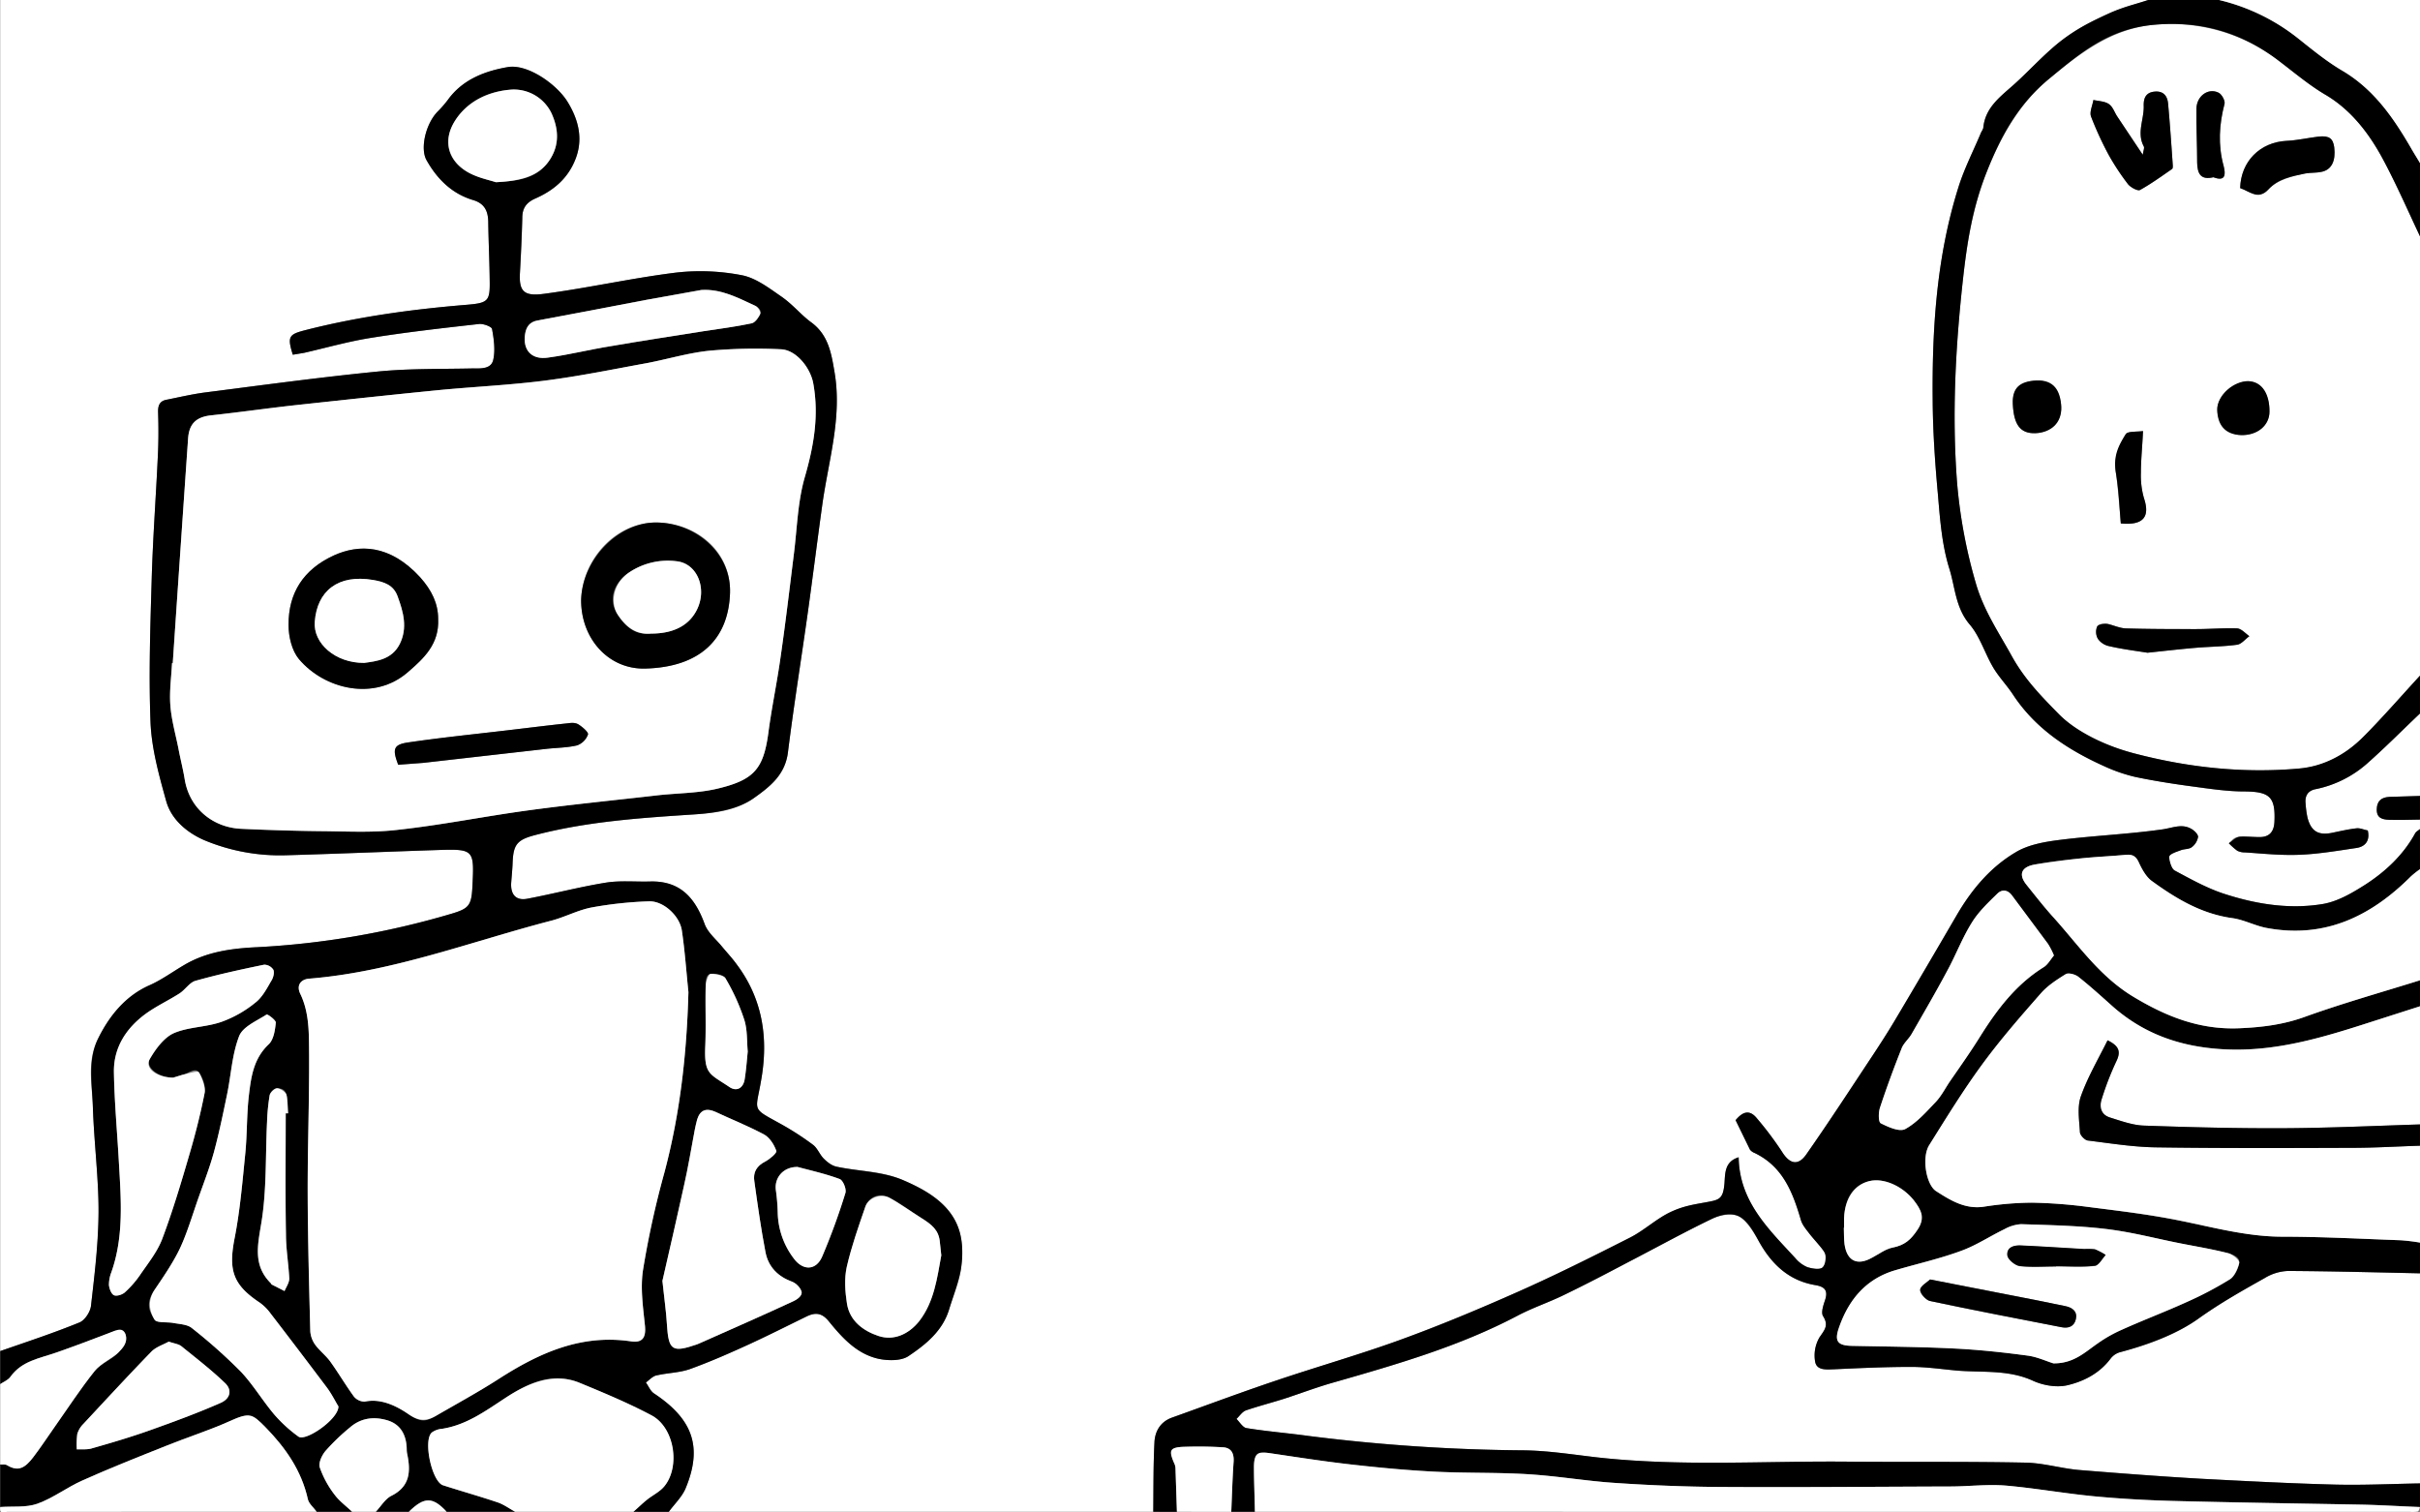 <svg xmlns="http://www.w3.org/2000/svg" viewBox="0 0 1024 640"><rect x="0" y="0" width="1024" height="640" fill="#808080" stroke="none"/><defs><style>.cls-1{fill:#fff;}</style></defs><g id="레이어_2" data-name="레이어 2"><g id="레이어_1-2" data-name="레이어 1"><path class="cls-1" d="M1024,346.8v4c-.7.6-1.7,1.1-2.1,1.9-5,9.1-12.5,16.1-21,21.6-5.5,3.5-11.6,7.1-17.9,8.2-14.2,2.4-28.5.1-42.2-4.4-7.2-2.4-14-6.2-20.7-9.8-1.4-.9-2.5-3.9-2.2-5.8s3-2,4.8-2.7,3.5-.4,4.7-1.3a6.9,6.9,0,0,0,2.7-4.4c0-1.1-1.7-2.8-3.1-3.5-4.1-2.2-8.1-.1-12.4.4-14.2,2-28.7,2.6-43,4.4-6.4.8-13.4,2-18.8,5.3-10.6,6.3-18.5,15.7-24.8,26.5-8.8,15.1-17.7,30.3-26.7,45.4-2.7,4.5-5.6,9-8.5,13.4-9.4,14.2-18.7,28.5-28.5,42.5-3.5,5-7.1,4-10.3-1.2a140.3,140.3,0,0,0-10.6-14.1c-3.4-4.2-6.4-2.3-9,.8l6.1,12.5a4.8,4.8,0,0,0,2,1.4c11.8,5.7,16,16.4,19.4,27.9.6,2.3,2.3,4.3,3.8,6.3s4.9,5,6.4,8,.3,5.1-.9,6.2-4.4.5-6.4-.1a13.4,13.4,0,0,1-5.1-3.8c-11.3-12.3-23.7-23.9-24-42.7-5.9,1.8-5.7,6.6-6,11-.6,6.7-1.2,6.9-7.6,8s-10.9,2.1-15.7,4.4-10.8,7.6-16.7,10.6c-15.8,8-31.6,15.9-47.8,23.1s-33.2,14.2-50.1,20.4-34.4,11.1-51.6,16.9c-14.9,5-29.6,10.5-44.4,15.8-4.9,1.8-7.1,5.9-7.3,10.4-.5,9.8-.4,19.6-.5,29.4H283c2.4-3.3,5.6-6.3,7.1-9.9,7.5-18,2.6-29.6-13.4-40.2-1.5-1-2.3-3.1-3.4-4.6,1.5-1.1,2.9-2.7,4.5-3,4.7-1.1,9.7-1.1,14.2-2.7,8.3-3,16.5-6.6,24.6-10.3s16.4-7.9,24.6-11.9c3.7-1.8,6.5-1.7,9.5,2,5.7,7,11.9,13.9,21.2,15.9,3.9.8,9.3.9,12.4-1.1,7.3-4.9,14.5-10.6,17.3-19.8,1.8-5.9,4.4-11.7,5.1-17.7s.7-11.5-1.1-16.6c-3.8-10.9-13.9-16.3-23.4-20.4s-18.7-3.7-28.1-5.7c-2-.4-3.9-1.9-5.5-3.4s-2.7-4.5-4.6-5.9a119.8,119.8,0,0,0-13.8-8.9c-12.5-6.9-10.4-4.9-8.1-18.6,3.1-17.7.6-34.3-10.5-49-1.9-2.6-4.2-5-6.3-7.6s-5.8-5.7-7.1-9.2c-4-11-10.2-18.4-23-18.1-6.3.2-12.7-.5-18.9.5-11.1,1.8-22.1,4.7-33.2,6.8-4.7.9-7.1-1.7-6.8-6.7.2-2.8.5-5.6.6-8.4.3-7.6,1.7-9.7,9-11.7,22.3-5.9,45.2-7.4,68.1-8.9,8.8-.6,17.6-1.6,25-6.9s13.2-9.9,14.4-19.3c2.5-20,5.7-39.8,8.5-59.8,2.1-15.1,4-30.3,6.1-45.4,2.6-18.4,8.3-36.4,5.2-55.3-1.4-8.3-2.6-16.3-10.2-21.7-4.4-3.3-8-7.7-12.5-10.8s-10.5-7.7-16.4-8.9a91.5,91.5,0,0,0-27.6-1.2c-18.8,2.3-37.3,6.5-56.1,9-8.6,1.2-10.9-.9-10.4-8.7s.8-15.6,1-23.4c0-4,1.6-6.4,5.3-8.1,7.8-3.4,14.2-8.7,17.3-17S245,50.8,240.1,43s-17-16.1-25.3-14.6c-9.8,1.7-19.2,5.3-25.4,14a48.1,48.1,0,0,1-4.2,4.8c-5.1,5.2-7.5,15.7-4.7,20.6,4.5,8,10.7,14.1,19.5,16.8,4.9,1.4,6.5,4.5,6.6,9.2.1,8,.5,16,.6,24,.2,9.7-.3,10.4-10.1,11.2-22.9,1.9-45.6,5-67.9,10.7-7,1.8-7.7,2.7-5.3,10.4l4.8-.8c9.6-2.2,19-4.9,28.7-6.4,15-2.4,30.2-4.1,45.3-5.8,1.8-.2,5.3,1.1,5.5,2.1.8,4.3,1.5,8.9.5,13.1s-5.3,3.6-8.9,3.6c-13.3.3-26.6,0-39.8,1.3-24.3,2.4-48.5,5.7-72.7,8.8-5.6.7-11.1,2-16.6,3.1-3.1.5-3.9,2.4-3.8,5.4.2,6.1.2,12.2-.1,18.3-.8,17.3-2.1,34.6-2.6,51.9-.6,20.4-1.3,40.8-.5,61.2.5,11.1,3.6,22.2,6.6,33,2.2,8,9,13.5,16.1,16.6a83,83,0,0,0,34.5,6.4c21.3-.6,42.5-1.5,63.8-2.2,15.9-.5,16-.4,15.2,15.4-.4,8.2-1.5,9.4-9.4,11.7a353.9,353.9,0,0,1-81.7,14c-10.7.5-21.3,1.9-30.8,7.5-4.8,2.8-9.4,6.2-14.5,8.5-10.6,4.6-17.1,13-22,22.7s-2.5,19.3-2.2,29c.5,14.8,2.4,29.6,2.4,44.3s-1.7,26.6-3.2,39.8c-.3,2.5-2.6,6.1-4.9,7-11,4.5-22.3,8.2-33.5,12.1V0H909c-5.7,1.9-11.6,3.4-17.1,5.9S878.4,12.5,872.5,17s-13.2,12.2-19.8,18.3-12.7,10-13.5,18.9a10,10,0,0,1-.9,1.8c-3.2,7.7-7.1,15.2-9.6,23.2-9.3,29.5-11.2,60-10.9,90.6.1,13.1,1,26.2,2.2,39.3.9,10.6,1.7,21.6,4.9,31.7,2.4,7.8,2.6,16.5,8.6,23.5,4.4,5.2,6.4,12.3,10,18.3,2.4,4,5.8,7.5,8.4,11.5,9.8,14.8,24.1,23.8,40,30.8a68,68,0,0,0,11.8,3.9c7.7,1.6,15.6,2.8,23.4,3.9s15.1,2.2,22.7,2.2c10.6.1,13.1,2.3,12.6,12.9-.2,4.2-2.2,6.5-6.5,6.4-2.8,0-5.7-.4-8.5-.1s-2.9,1.8-4.3,2.7a27.4,27.4,0,0,0,3.6,3.2,7.2,7.2,0,0,0,3.3.7c7.7.5,15.3,1.3,22.9,1s16.2-1.7,24.3-2.9c3.7-.6,5.7-3.1,4.7-7.4-1.7-.3-3.3-1.1-4.8-.9-3.5.4-6.9,1.2-10.3,1.9-5.9,1.2-8.9-.7-10.4-6.4a39.8,39.8,0,0,1-.8-5.9c-.4-3.4,1-5.6,4.4-6.2a47,47,0,0,0,21.6-10.8c7.7-6.8,14.9-14.1,22.4-21.2v34.9l-13,.4c-3.2.2-5.3,1.8-5.3,5.3s2.5,4.3,5.3,4.4C1015.3,347,1019.7,346.9,1024,346.8Z"/><path class="cls-1" d="M1024,100V285.9c-8.1,8.8-15.9,17.9-24.4,26.3s-16.6,12.1-26.8,13c-23.5,2.1-46.8-.4-69.7-6.4-11.9-3.1-23.4-7.9-31.9-16.6s-14.7-15.2-20-24.7-11.9-19.3-15.2-30.9a215.9,215.9,0,0,1-7.9-42.6c-2.2-29-.6-57.9,2.6-86.6,1.7-15.1,4.2-30.1,9.9-44.5s13.7-29,26.4-39.5,26.3-21.2,44.3-22.9,36.5,3,52,14.5c6.8,5.1,13.4,10.8,20.7,15.1,11.2,6.6,18.6,16.5,24.5,27.6S1018.9,89.2,1024,100ZM906.7,65.5,895.9,49.3c-1.2-1.8-2-4.2-3.6-5.3s-4.3-1.2-6.5-1.7c-.4,2.4-1.7,5.1-1,7a141.1,141.1,0,0,0,7.5,16.3A102.3,102.3,0,0,0,900.5,78c1.1,1.3,4,2.9,5,2.4,4.7-2.6,9.1-5.8,13.6-8.9.3-.2.3-.9.3-1.4-.6-8.8-1.2-17.6-2-26.3-.3-3.3-2-5.5-6-5s-4.4,3.5-4.3,6.2c.1,5.6-3,11.3,0,16.9C907.5,62.6,906.9,63.8,906.7,65.5Zm41.2,14.1c3.9,1.3,8,4.7,11.9.6s10-5.6,15.7-6.8c2.3-.4,4.7-.2,6.9-.7,4.2-.9,6-4.6,5.3-10.4-.5-3.8-3.3-4.9-6.6-4.5s-9,1.6-13.6,1.8C956.3,60.2,948.2,68.3,947.9,79.6ZM908.7,276.2c7.5-.8,14-1.6,20.6-2.1s11.6-.5,17.4-1.3c1.8-.3,3.4-2.4,5.1-3.6-1.7-1.2-3.4-3.2-5.2-3.3-5.8-.2-11.6.3-17.4.3-9.9,0-19.9,0-29.8-.3-2.6-.1-5.1-1.5-7.7-1.9s-3.9.3-4.3,1.1a5.9,5.9,0,0,0,.3,5.2,7.7,7.7,0,0,0,4.7,3.1C898,274.7,903.7,275.4,908.7,276.2Zm-11.3-54.7c9.7.9,12.4-2.9,9.8-10.7a34.9,34.9,0,0,1-1.3-10.7c0-5.5.6-11.1.9-17.7-2.8.4-6.4,0-7.3,1.3-3,4.8-5.1,10.1-4.2,16.3S896.8,214.5,897.4,221.5Zm62.9-47.3c.1-7.2-3.7-12.7-8.9-12.9s-13.4,6.6-13.2,12.1,4.1,10.5,10.1,10.7S960.3,180.1,960.3,174.2ZM936.6,75c5.2,2,5.2-1.3,4.3-4.8-2.4-8.8-1.9-17.5.4-26.3.3-1.3-1.2-4.1-2.6-4.7-4.3-2.1-9.2,1.4-9.3,6.8-.1,7.6.3,15.2.3,22.7C929.8,73.4,931.1,76.3,936.6,75Zm-84.9,95.9c.4,8.7,3.4,12.6,9.5,12.4s11.2-5,11-11.1-4.5-11.5-10.4-11.2S851.4,164.2,851.7,170.9Z"/><path d="M.1,571.7c11.2-3.9,22.5-7.6,33.5-12.1,2.3-.9,4.6-4.5,4.9-7,1.5-13.2,3.1-26.5,3.2-39.8s-1.9-29.5-2.4-44.3c-.3-9.7-2.3-19.8,2.2-29s11.4-18.1,22-22.7c5.1-2.3,9.7-5.7,14.5-8.5,9.5-5.6,20.1-7,30.8-7.5a353.9,353.9,0,0,0,81.7-14c7.9-2.3,9-3.5,9.4-11.7.8-15.8.7-15.9-15.2-15.4-21.3.7-42.5,1.6-63.8,2.2a83,83,0,0,1-34.5-6.4c-7.1-3.1-13.9-8.6-16.1-16.6-3-10.8-6.1-21.9-6.6-33-.8-20.4-.1-40.8.5-61.2.5-17.3,1.8-34.6,2.6-51.9.3-6.1.3-12.2.1-18.3-.1-3,.7-4.9,3.8-5.4,5.5-1.1,11-2.4,16.6-3.1,24.2-3.1,48.4-6.4,72.7-8.8,13.2-1.3,26.5-1,39.8-1.3,3.6,0,8,.3,8.9-3.6s.3-8.8-.5-13.1c-.2-1-3.7-2.3-5.5-2.1-15.1,1.7-30.3,3.4-45.3,5.8-9.7,1.5-19.1,4.2-28.7,6.4l-4.8.8c-2.4-7.7-1.7-8.6,5.3-10.4,22.3-5.7,45-8.8,67.9-10.7,9.8-.8,10.3-1.5,10.1-11.2-.1-8-.5-16-.6-24-.1-4.7-1.7-7.8-6.6-9.2-8.8-2.7-15-8.8-19.5-16.8-2.8-4.9-.4-15.4,4.7-20.6a48.1,48.1,0,0,0,4.2-4.8c6.2-8.7,15.6-12.3,25.4-14,8.3-1.5,20.8,7.3,25.3,14.6s6.8,15.5,3.5,24.1-9.5,13.6-17.3,17c-3.7,1.7-5.3,4.1-5.3,8.1-.2,7.8-.6,15.6-1,23.4s1.8,9.9,10.4,8.7c18.8-2.5,37.3-6.7,56.1-9a91.5,91.5,0,0,1,27.6,1.2c5.9,1.2,11.3,5.4,16.4,8.9s8.1,7.5,12.5,10.8c7.6,5.4,8.8,13.4,10.2,21.7,3.1,18.9-2.6,36.9-5.2,55.3-2.1,15.1-4,30.3-6.1,45.4-2.8,20-6,39.8-8.5,59.8-1.2,9.4-7.6,14.5-14.4,19.3s-16.2,6.3-25,6.9c-22.9,1.5-45.8,3-68.1,8.9-7.3,2-8.7,4.1-9,11.7-.1,2.8-.4,5.6-.6,8.4-.3,5,2.1,7.6,6.8,6.7,11.1-2.1,22.1-5,33.2-6.8,6.2-1,12.6-.3,18.9-.5,12.8-.3,19,7.1,23,18.1,1.3,3.5,4.6,6.2,7.1,9.2s4.4,5,6.3,7.6c11.1,14.7,13.6,31.3,10.5,49-2.3,13.7-4.4,11.7,8.1,18.6a119.8,119.8,0,0,1,13.8,8.9c1.9,1.4,2.8,4.1,4.6,5.9s3.5,3,5.5,3.4c9.4,2,19.5,2,28.1,5.7s19.6,9.5,23.4,20.4c1.8,5.1,1.9,11.2,1.1,16.6s-3.3,11.8-5.1,17.7c-2.8,9.2-10,14.9-17.3,19.8-3.1,2-8.5,1.9-12.4,1.1-9.3-2-15.5-8.9-21.2-15.9-3-3.7-5.8-3.8-9.5-2-8.2,4-16.3,8.1-24.6,11.9s-16.3,7.3-24.6,10.3c-4.5,1.6-9.5,1.6-14.2,2.7-1.6.3-3,1.9-4.5,3,1.1,1.5,1.9,3.6,3.4,4.6,16,10.6,20.9,22.2,13.4,40.2-1.5,3.6-4.7,6.6-7.1,9.9H268c2-1.7,3.8-3.5,5.9-5.2s5.4-3.3,7.3-5.7c6.7-8.3,3.9-24.9-5.5-29.9s-20.1-9.5-30.3-13.7c-11.7-4.9-21.9,0-31.5,6.3S197.3,603,187,604.6a8.5,8.5,0,0,0-4.2,1.5c-3.9,3.1-.1,20.9,4.7,22.4,7.8,2.5,15.6,4.7,23.3,7.3,2.5.9,4.8,2.6,7.2,3.9H189c-5.9-6.4-9.5-6.4-16,0H159c2.2-2.3,4-5.5,6.7-6.8,7.7-3.9,8.1-10.1,6.7-17.2a10.1,10.1,0,0,1-.3-2.5c-.1-5.8-2.2-10.5-8.2-12.2s-11.2-1-15.8,3a89.5,89.5,0,0,0-10.4,10c-1.5,1.8-3,5-2.4,6.9a40.9,40.9,0,0,0,6.3,11.6c2,2.7,4.9,4.8,7.4,7.2H134c-1.2-1.7-3.2-3.3-3.7-5.2-2.7-12.2-9.4-21.8-18-30.6-5.7-5.8-7.8-5.9-15.2-2.5s-17.9,6.8-26.8,10.4c-11.8,4.7-23.7,9.4-35.3,14.6-6.6,2.9-12.5,7.5-19.2,9.9C11,638,5.3,637.3.1,637.7v-18c.9.1,2.1-.2,2.9.3,4.9,3,8.2.3,11-3.3s6.3-8.9,9.4-13.3c5.5-7.8,10.7-15.8,16.7-23.3,2.5-3.1,7.1-4.7,9.9-7.7s3.8-5.7,3.1-7.8-4.6-1.4-7.3-.4c-7.3,2.8-14.7,5.6-22.2,8.2S9.2,575.9,4.4,582.6c-1,1.4-2.9,2.1-4.3,3.1Zm73-291.1h-.3c-.3,6-1.1,12-.7,18s2.2,12.1,3.4,18.1c.8,4.3,1.9,8.5,2.6,12.7,2,13.1,12.3,20.7,23.9,21.3s22.8.9,34.3,1,21.7.7,32.3-.6c18.2-2,36.1-5.6,54.2-8.1s36.5-4.3,54.8-6.4c8.5-1,17.3-.9,25.6-2.8,15.8-3.7,19.8-8.3,21.9-23.5,1.4-10.8,3.7-21.5,5.2-32.3,2.1-14.5,3.8-28.9,5.6-43.4,1.4-11,1.6-22.3,4.7-32.9,3.8-13.2,6-26,3.5-39.6-1.2-6.4-7.1-14-13.6-14.3a218.7,218.7,0,0,0-30.3.6c-8.8.9-17.4,3.5-26.2,5.2-14.3,2.6-28.6,5.5-43,7.4s-29.7,2.6-44.6,4c-20.3,2-40.7,4.2-61,6.4-11.8,1.3-23.7,3-35.6,4.3-6.5.6-9.7,3.3-10.2,9.7Q76.3,233.1,73.1,280.6ZM291.3,419.8c-.9-8.7-1.5-17.5-2.8-26.2-1-6.2-7.9-12.5-14-12.2a164.3,164.3,0,0,0-24.2,2.6c-5.8,1.1-11.3,4.1-17.1,5.6-33.9,8.8-66.9,21.6-102.2,24.5-3.5.2-5.7,2.6-4,6.3,4,8.2,3.7,17.1,3.8,25.8.1,19.8-.6,39.6-.6,59.4s.6,38.5,1.1,57.8a11.2,11.2,0,0,0,2.2,5.8c1.9,2.5,4.5,4.5,6.3,7,3.5,4.9,6.5,10,10,14.8a6,6,0,0,0,4.5,2.1c7.3-1.6,13.4,1.8,18.7,5.4s7.4,2.9,11.3.7c8.8-5.1,17.8-10,26.4-15.5,17.2-11.1,35.1-19.3,56.4-16.1,4.9.7,6.3-1.8,5.8-6.7-.8-7.8-2-15.9-.8-23.6a384.3,384.3,0,0,1,9-41C287.8,471.2,290.6,445.8,291.3,419.8ZM143.2,595.1c-1.2-1.9-2.8-5.2-4.9-8-7.9-10.5-15.8-20.9-23.8-31.3a20.1,20.1,0,0,0-4.6-4.6c-11.4-7.6-13.3-13.7-10.6-27.4,2.3-11.8,3.3-23.9,4.5-35.8.8-8.1.5-16.4,1.5-24.4s2-15.7,8.4-21.7c2.1-2,2.7-6,3-9.2.1-1-3.5-3.7-3.9-3.4-4.2,2.7-10,5.1-11.6,9.1-3,7.7-3.4,16.4-5.1,24.6s-3.4,16.5-5.6,24.6c-1.8,6.5-4.2,12.8-6.5,19.2s-4.6,14.5-7.8,21.3S69.3,540,65.4,545.8s-2.3,8.9,0,12.6c.9,1.5,5.2.9,7.9,1.4s5.9.6,7.8,2.1a226.6,226.6,0,0,1,20.7,18.4c5.3,5.6,9.3,12.4,14.3,18.3a60,60,0,0,0,10.2,9.3C129.3,610.1,143.3,600.5,143.2,595.1ZM73.3,456c-6.4,0-11.9-4.5-9.9-7.9s5.9-9,10.1-10.9c6.2-2.7,13.6-2.5,20.2-4.8a48.4,48.4,0,0,0,14.3-8.1c2.9-2.2,4.8-5.8,6.7-9.1.9-1.3,1.5-3.5,1-4.8a4.7,4.7,0,0,0-3.9-2.2c-9.7,2-19.4,4.1-29,6.8-2.6.7-4.4,3.8-6.9,5.4-4.7,3-9.9,5.4-14.4,8.7-8.1,6-13.4,14.1-13.3,24.4.2,12.8,1.4,25.5,2.1,38.2.9,15.7,2.2,31.5-3.2,46.7a14.7,14.7,0,0,0-1,5.4c.2,1.6,1.1,3.9,2.2,4.3s3.6-.3,4.7-1.4a42.1,42.1,0,0,0,6.2-7.1c3.4-5,7.4-9.9,9.5-15.5,4.4-11.7,8-23.8,11.5-35.8,2.5-8.5,4.7-17.2,6.4-25.9.5-2.7-.8-6.3-2.4-8.6s-4.6.5-7,1Zm207,86c.8,7.8,1.6,13.1,1.9,18.4.7,11.1,2.2,12.1,12.9,8.4l2.3-1c12.8-5.7,25.6-11.3,38.3-17.2,1.6-.7,3.8-2.9,3.5-3.9s-2.2-3.6-3.9-4.3c-6.1-2.2-10.2-6.3-11.4-12.6-1.9-9.9-3.3-19.9-4.7-29.9-.6-3.8.9-6.5,4.6-8.4,1.9-1,5-3.6,4.7-4.5-.9-2.6-2.8-5.6-5.1-6.9-6.7-3.6-13.8-6.4-20.6-9.6-3.8-1.7-6.5-1-7.8,3.2-.4,1.4-.7,2.9-1,4.3-1.5,7.9-2.8,15.9-4.6,23.8C286.3,516,283,530.1,280.3,542Zm118-10.8-.6-5.5c-.4-5.3-4.1-7.9-8-10.4s-8.7-6.1-13.4-8.5-8.8.1-10.1,3.7c-2.9,8.4-5.9,16.9-7.9,25.6-1.1,5-.7,10.5.1,15.6,1.2,7.3,7.1,11.6,13.3,13.6s12.8-.7,17.2-6.2C395.3,550.9,396.5,540.9,398.3,531.2ZM296.8,122.7l-23.4,4.2c-15.3,2.9-30.6,5.9-45.9,8.7-3.3.6-4.8,2.6-5.3,5.7-1.1,6.8,2.7,11.1,9.8,10,8.8-1.2,17.5-3.4,26.3-4.8,13.3-2.3,26.5-4.3,39.7-6.4,6.7-1,13.5-1.9,20.1-3.3,1.5-.3,3-2.4,3.6-4s-1-2.9-2.1-3.4C312.4,126.1,305.3,122.2,296.8,122.7ZM71.4,567.7c-2.3,1.3-5.3,2.2-7.3,4.2-9.8,10.1-19.3,20.4-28.9,30.7a10,10,0,0,0-2.5,4.2,35.1,35.1,0,0,0-.2,6.5c2.2-.1,4.5.2,6.6-.5,8.1-2.3,16.2-4.7,24.1-7.5,10.1-3.6,20.2-7.3,30-11.6,4.3-1.8,5.1-5.5,2.1-8.4-5.8-5.6-12.3-10.6-18.6-15.7C75.5,568.7,73.7,568.5,71.4,567.7ZM209.8,77.1c10.3-.5,17.6-1.9,22.5-9s4-13.8,1-20.3a17.7,17.7,0,0,0-16.6-9.9c-9.4.6-18.5,4.3-24.1,13.1s-2.8,16.6,4.3,21.2C201.3,75.1,206.9,76.1,209.8,77.1ZM337.5,493.8c-6-.1-9.9,4.5-9.2,9.8a82.6,82.6,0,0,1,.8,9.9,33.1,33.1,0,0,0,6.7,18.9c3.9,5.4,9.5,5.3,12.1-.7a276.4,276.4,0,0,0,9.8-26.8c.6-1.7-1-5.5-2.4-6C349.4,496.7,343.1,495.3,337.5,493.8ZM120.9,471.1h1c-.2-2.7,0-5.4-.7-7.9s-2.5-2.6-3.9-2.7-3,1.8-3.2,3a84.8,84.8,0,0,0-1.1,11.3c-.7,14.4-.1,29.1-2.5,43.2-1.6,9.5-3.3,17.7,4.2,25.1.1.1.1.4.2.4l5.5,2.8c.7-1.7,2-3.5,2-5.3-.3-6.2-1.4-12.5-1.4-18.7C120.7,505.2,120.9,488.2,120.9,471.1Zm195.5-26.2c-.4-4.3-.1-9.2-1.5-13.5A87.8,87.8,0,0,0,307,414c-.8-1.5-4.2-2.2-6.3-1.9s-2.1,3.4-2.1,5.3c-.2,8.7.2,17.3-.2,25.9-.4,11.4,2,11.1,10.3,16.7,3,2,5.8.4,6.4-3.3S316,449.1,316.4,444.9Z"/><path class="cls-1" d="M1024,538.8v88.9c-12,.2-24,.8-36,.5-19.1-.5-38.1-1.5-57.2-2.5-17.1-1-34.2-2.3-51.3-3.7-7.6-.7-15.1-3-22.7-3.1-24.6-.5-49.2-.2-73.9-.4-35.9-.4-71.9,2.2-107.8-1.9-10.2-1.2-20.4-2.8-30.7-2.9a766.4,766.4,0,0,1-90.8-6.1c-8.7-1.2-17.5-1.9-26.1-3.3-1.6-.2-2.9-2.5-4.3-3.9,1.3-1.2,2.4-3,4-3.6,5.3-1.8,10.7-3.2,16.1-4.9,7.1-2.3,14.1-5,21.3-7,26.5-7.6,52.9-15.2,77.4-28.1,6.4-3.4,13.4-5.7,19.9-8.9,9.1-4.4,18.1-9.1,27-13.8,12-6.2,23.7-12.7,35.8-18.5,3.3-1.5,8.5-2.4,11.3-.8s6,6.4,8.1,10.2c5.4,9.8,12.7,16.9,24.1,18.8,4.1.7,5.4,2.4,4,6.5-.7,2.1-1.7,5.1-.8,6.6,2.5,3.9.7,5.8-1.5,9a15.2,15.2,0,0,0-1.8,10.5c.8,3.6,4.9,3.1,8.1,3,10.8-.5,21.6-1,32.5-1,6.2,0,12.5.9,18.8,1.5,10.9,1,22-.5,32.6,4.3,4.3,2,10,3,14.5,2,7-1.6,13.7-5,18.4-11.2a7.6,7.6,0,0,1,4-2.8c11.7-3.1,23-7,33.2-14.2s18.5-11.8,28.1-17.2a20.4,20.4,0,0,1,9.8-3C986.7,537.9,1005.4,538.4,1024,538.8Z"/><path d="M1024,538.8c-18.6-.4-37.3-.9-55.9-1a20.4,20.4,0,0,0-9.8,3c-9.6,5.4-19.2,10.8-28.1,17.2s-21.5,11.1-33.2,14.2a7.6,7.6,0,0,0-4,2.8c-4.7,6.2-11.4,9.6-18.4,11.2-4.5,1-10.2,0-14.5-2-10.6-4.8-21.7-3.3-32.6-4.3-6.3-.6-12.6-1.5-18.8-1.5-10.9,0-21.7.5-32.5,1-3.2.1-7.3.6-8.1-3a15.2,15.2,0,0,1,1.8-10.5c2.2-3.2,4-5.1,1.5-9-.9-1.5.1-4.5.8-6.6,1.4-4.1.1-5.8-4-6.5-11.4-1.9-18.7-9-24.1-18.8-2.1-3.8-4.5-8.3-8.1-10.2s-8-.7-11.3.8c-12.1,5.8-23.8,12.3-35.8,18.5-8.9,4.7-17.9,9.4-27,13.8-6.5,3.2-13.5,5.5-19.9,8.9-24.5,12.9-50.9,20.5-77.4,28.1-7.2,2-14.2,4.7-21.3,7-5.4,1.7-10.8,3.1-16.1,4.9-1.6.6-2.7,2.4-4,3.6,1.4,1.4,2.7,3.7,4.3,3.9,8.6,1.4,17.4,2.1,26.1,3.3a766.4,766.4,0,0,0,90.8,6.1c10.3.1,20.5,1.7,30.7,2.9,35.9,4.1,71.9,1.5,107.8,1.9,24.7.2,49.3-.1,73.9.4,7.6.1,15.1,2.4,22.7,3.1,17.1,1.4,34.2,2.7,51.3,3.7,19.1,1,38.1,2,57.2,2.5,12,.3,24-.3,36-.5v10c-8-.3-15.9-.8-23.9-1-27.1-.5-54.2-.9-81.3-1.6-10.7-.3-21.5-.9-32.2-1.9-12.8-1.2-25.4-3.5-38.1-4.6-7.8-.6-15.6.4-23.4.4-32.4.1-64.9.4-97.3.2-14.8-.1-29.6-.7-44.3-1.7-12.4-.8-24.7-2.9-37.1-3.7s-26.6-.4-39.9-1.1c-11.6-.6-23.2-1.7-34.7-3s-23-3.1-34.5-4.8c-4.8-.7-6.7.8-6.7,5.9s.3,12.6.4,18.9H521c.3-7.1.5-14.2,1-21.3.2-3.7-1.2-5.9-4.8-6-5.3-.3-10.6-.3-15.9-.2s-7,1.3-4.3,7.3a5.3,5.3,0,0,1,.4,1.9l.6,18.3H488c.1-9.8,0-19.6.5-29.4.2-4.5,2.4-8.6,7.3-10.4,14.8-5.3,29.5-10.8,44.4-15.8,17.2-5.8,34.6-10.8,51.6-16.9s33.6-13.1,50.1-20.4,32-15.1,47.8-23.1c5.9-3,10.8-7.7,16.7-10.6s10.4-3.4,15.7-4.4,7-1.3,7.6-8c.3-4.4.1-9.2,6-11,.3,18.8,12.7,30.4,24,42.7a13.4,13.4,0,0,0,5.1,3.8c2,.6,5.2,1.2,6.4.1s1.7-4.6.9-6.2-4.3-5.3-6.4-8-3.2-4-3.8-6.3c-3.4-11.5-7.6-22.2-19.4-27.9a4.8,4.8,0,0,1-2-1.4L734.4,474c2.6-3.1,5.6-5,9-.8A140.3,140.3,0,0,1,754,487.3c3.2,5.2,6.8,6.2,10.3,1.2,9.8-14,19.1-28.3,28.5-42.5,2.9-4.4,5.8-8.9,8.5-13.4,9-15.1,17.9-30.3,26.7-45.4,6.3-10.8,14.2-20.2,24.8-26.5,5.4-3.3,12.4-4.5,18.8-5.3,14.3-1.8,28.8-2.4,43-4.4,4.3-.5,8.3-2.6,12.4-.4,1.4.7,3.1,2.4,3.1,3.5a6.9,6.9,0,0,1-2.7,4.4c-1.2.9-3.2.7-4.7,1.3s-4.7,1.6-4.8,2.7.8,4.9,2.2,5.8c6.7,3.6,13.5,7.4,20.7,9.8,13.7,4.5,28,6.8,42.2,4.4,6.3-1.1,12.4-4.7,17.9-8.2,8.5-5.5,16-12.5,21-21.6.4-.8,1.4-1.3,2.1-1.9v17a38.6,38.6,0,0,0-3.8,3c-16.9,16.9-36.4,26.4-60.9,21.9-5-.9-9.7-3.5-14.7-4.2-13.1-1.8-23.9-8.3-34.2-15.8-2.4-1.8-4.1-4.9-5.4-7.8s-2.7-3.4-5.4-3.2c-6.3.6-12.6.9-18.9,1.5s-13.2,1.4-19.6,2.6-6.7,4.7-3.6,8.6,7.5,9.5,11.6,14c10.5,11.7,19.4,24.7,33.5,33.3s28.3,14.1,44.9,13.4c9.5-.4,18.6-1.5,27.7-4.8,16.1-5.8,32.5-10.4,48.8-15.5v11l-20.9,6.7c-20.2,6.5-40.3,12.7-62.2,11.5-18.4-1-34.3-6.6-47.9-19-4.5-4-8.9-8-13.6-11.7-1.3-1-4.1-1.8-5.3-1.1-3.7,2.3-7.6,4.8-10.5,8.1-8.6,9.8-17.3,19.7-25,30.3s-15.1,22.5-22.3,34c-3.2,5.2-1.3,16.6,2.9,19.4,6.1,3.9,12.3,7.8,20.3,6.6a137.6,137.6,0,0,1,20.2-1.7,210,210,0,0,1,23.8,1.8c13.2,1.7,26.4,3.3,39.4,5.9s28.2,6.7,42.9,6.7c16.6,0,33.2.9,49.9,1.5a81.5,81.5,0,0,1,8.3,1ZM868.9,576.9c8.6.1,13.4-4.8,18.8-8.5a57.9,57.9,0,0,1,10.3-5.8c9.1-4.1,18.4-7.6,27.4-11.7a150.2,150.2,0,0,0,18.2-9.6c2.1-1.3,3.5-4.5,3.9-6.9s-2.8-3.6-4.6-4.1c-6.6-1.7-13.3-2.8-19.9-4.1-10.8-2.1-21.4-4.9-32.2-6.2s-23.7-1.6-35.6-2a16.6,16.6,0,0,0-7,2.1c-6.2,3-12,6.9-18.4,9.2-8.9,3.3-18.3,5.4-27.5,8.1-12.7,3.6-20.1,12.6-24.2,24.5-2,5.8-.4,7.5,5.7,7.6,14.3.3,28.6.4,42.8,1.1,10.4.5,20.8,1.6,31.2,3C861.9,574.1,865.9,576,868.9,576.9Zm.2-172.6a31.5,31.5,0,0,0-2.5-4.9l-15.1-20.3c-1.9-2.7-4.4-2.9-6.4-.9-3.9,3.8-8,7.7-10.8,12.3-4,6.4-6.7,13.6-10.3,20.2-4.8,9-10,17.9-15.1,26.8-1.2,2.1-3.3,3.8-4.2,6-3.3,8.3-6.4,16.7-9.2,25.2-.7,2.1-.7,6,.3,6.6,3.2,1.6,7.8,3.7,10.3,2.5,4.8-2.6,8.7-7,12.6-11.1,2.5-2.5,4.2-5.8,6.1-8.7,4.4-6.4,8.9-12.7,13-19.3,7.2-11.5,15.2-22.1,26.9-29.4C866.5,408.2,867.6,406.1,869.1,404.3ZM780.3,519.5h-.1c.1,2.3,0,4.7.3,7,1,7.1,5.4,9.2,11.6,5.7,2.9-1.5,5.7-3.7,8.8-4.3,5-1,8.1-3.8,10.7-7.9s1.4-8-1.8-12.1c-4.5-5.7-12.2-9.7-18.9-8.1s-10.3,7.4-10.6,15.7Z"/><path class="cls-1" d="M1024,525.8a81.5,81.5,0,0,0-8.3-1c-16.7-.6-33.3-1.5-49.9-1.5-14.7,0-28.7-3.8-42.9-6.7s-26.2-4.2-39.4-5.9a210,210,0,0,0-23.8-1.8,137.6,137.6,0,0,0-20.2,1.7c-8,1.2-14.2-2.7-20.3-6.6-4.2-2.8-6.1-14.2-2.9-19.4,7.2-11.5,14.3-23.1,22.3-34s16.4-20.5,25-30.3c2.9-3.3,6.8-5.8,10.5-8.1,1.2-.7,4,.1,5.3,1.1,4.7,3.7,9.1,7.7,13.6,11.7,13.6,12.4,29.5,18,47.9,19,21.9,1.2,42-5,62.2-11.5l20.9-6.7v50c-19.2.6-38.5,1.5-57.7,1.6s-39.3-.4-58.9-1.1c-4.9-.1-9.7-1.9-14.5-3.4s-4.7-4.6-3.5-8.1a124.4,124.4,0,0,1,6.1-15.7c2-4.1,1.2-6.5-3.7-8.9-3.9,7.9-8.4,15.5-11.3,23.7-1.6,4.5-.7,10-.4,15.1,0,1.3,2,3.4,3.3,3.6,9.7,1.2,19.5,2.8,29.2,2.9,27.5.4,55.1.3,82.6.2,9.6,0,19.2-.6,28.8-.9Z"/><path d="M1024,100c-5.1-10.8-9.9-21.8-15.5-32.3s-13.3-21-24.5-27.6c-7.3-4.3-13.9-10-20.7-15.1-15.5-11.5-32.6-16.3-52-14.5S880.1,22.6,867,33.4s-20.4,24.3-26.4,39.5-8.2,29.4-9.9,44.5c-3.2,28.7-4.8,57.6-2.6,86.6a215.9,215.9,0,0,0,7.9,42.6c3.3,11.6,9.7,20.9,15.2,30.9s12.7,17.3,20,24.7,20,13.5,31.9,16.6c22.9,6,46.2,8.5,69.7,6.4,10.2-.9,19.5-5.8,26.8-13s16.3-17.5,24.4-26.3v16c-7.5,7.1-14.7,14.4-22.4,21.2A47,47,0,0,1,980,333.9c-3.4.6-4.8,2.8-4.4,6.2a39.8,39.8,0,0,0,.8,5.9c1.5,5.7,4.5,7.6,10.4,6.4,3.4-.7,6.8-1.5,10.3-1.9,1.5-.2,3.1.6,4.8.9,1,4.3-1,6.8-4.7,7.4-8.1,1.2-16.1,2.6-24.3,2.9s-15.2-.5-22.9-1a7.2,7.2,0,0,1-3.3-.7,27.4,27.4,0,0,1-3.6-3.2c1.4-.9,2.8-2.4,4.3-2.7s5.7.1,8.5.1c4.3.1,6.3-2.2,6.5-6.4.5-10.6-2-12.8-12.6-12.9-7.6,0-15.1-1.2-22.7-2.2s-15.7-2.3-23.4-3.9a68,68,0,0,1-11.8-3.9c-15.9-7-30.2-16-40-30.8-2.6-4-6-7.5-8.4-11.5-3.6-6-5.6-13.1-10-18.3-6-7-6.2-15.7-8.6-23.5-3.2-10.1-4-21.1-4.9-31.7-1.2-13.1-2.1-26.2-2.2-39.3-.3-30.6,1.6-61.1,10.9-90.6,2.5-8,6.4-15.5,9.6-23.2a10,10,0,0,0,.9-1.8c.8-8.9,7.6-13.6,13.5-18.9S865.4,22.4,872.5,17s12.7-8,19.4-11.1S903.3,1.9,909,0h30a85.3,85.3,0,0,1,34,16.7c5.9,4.7,11.8,9.5,18.3,13.3,13.1,7.8,21.3,19.6,28.7,32.3,1.3,2.3,2.7,4.5,4,6.7Z"/><path class="cls-1" d="M1024,414.8c-16.3,5.1-32.7,9.7-48.8,15.5-9.1,3.3-18.2,4.4-27.7,4.8-16.6.7-30.8-4.9-44.9-13.4s-23-21.6-33.5-33.3c-4.1-4.5-7.8-9.3-11.6-14s-1.8-7.7,3.6-8.6,13-1.9,19.6-2.6,12.6-.9,18.9-1.5c2.7-.2,4.2.6,5.4,3.2s3,6,5.4,7.8c10.3,7.5,21.1,14,34.2,15.8,5,.7,9.7,3.3,14.7,4.2,24.5,4.5,44-5,60.9-21.9a38.6,38.6,0,0,1,3.8-3Z"/><path class="cls-1" d="M531,639.7c-.1-6.3-.4-12.6-.4-18.9s1.9-6.6,6.7-5.9c11.5,1.7,23,3.5,34.5,4.8s23.1,2.4,34.7,3c13.3.7,26.6.3,39.9,1.1s24.7,2.9,37.1,3.7c14.7,1,29.5,1.6,44.3,1.7,32.4.2,64.9-.1,97.3-.2,7.8,0,15.6-1,23.4-.4,12.7,1.1,25.3,3.4,38.1,4.6,10.7,1,21.5,1.6,32.2,1.9,27.1.7,54.2,1.1,81.3,1.6,8,.2,15.9.7,23.9,1-.3.7-.5,1.8-1,1.9a13.6,13.6,0,0,1-3.5.1Z"/><path class="cls-1" d="M218,639.7c-2.4-1.3-4.7-3-7.2-3.9-7.7-2.6-15.5-4.8-23.3-7.3-4.8-1.5-8.6-19.3-4.7-22.4a8.5,8.5,0,0,1,4.2-1.5c10.3-1.6,18.5-7.6,26.9-13.1s19.8-11.2,31.5-6.3c10.2,4.2,20.5,8.5,30.3,13.7s12.2,21.6,5.5,29.9c-1.9,2.4-4.9,3.8-7.3,5.7s-3.9,3.5-5.9,5.2Z"/><path class="cls-1" d="M.1,637.7c5.2-.4,10.9.3,15.7-1.4,6.7-2.4,12.6-7,19.2-9.9,11.6-5.2,23.5-9.9,35.3-14.6,8.9-3.6,18.1-6.5,26.8-10.4s9.5-3.3,15.2,2.5c8.6,8.8,15.3,18.4,18,30.6.5,1.9,2.5,3.5,3.7,5.2H3.5C2.3,639.6-.4,641.2.1,637.7Z"/><path class="cls-1" d="M1024,69c-1.3-2.2-2.7-4.4-4-6.7-7.4-12.7-15.6-24.5-28.7-32.3-6.5-3.8-12.4-8.6-18.3-13.3A85.3,85.3,0,0,0,939,0h85Z"/><path d="M1024,484.8c-9.6.3-19.2.9-28.8.9-27.5.1-55.1.2-82.6-.2-9.7-.1-19.5-1.7-29.2-2.9-1.3-.2-3.3-2.3-3.3-3.6-.3-5.1-1.2-10.6.4-15.1,2.9-8.2,7.4-15.8,11.3-23.7,4.9,2.4,5.7,4.8,3.7,8.9a124.4,124.4,0,0,0-6.1,15.7c-1.2,3.5-.4,6.9,3.5,8.1s9.6,3.3,14.5,3.4c19.6.7,39.2,1.2,58.9,1.1s38.5-1,57.7-1.6Z"/><path class="cls-1" d="M.1,585.7c1.4-1,3.3-1.7,4.3-3.1,4.8-6.7,12.3-7.8,19.2-10.2s14.9-5.4,22.2-8.2c2.7-1,6.1-3.1,7.3.4s-1.2,5.9-3.1,7.8-7.4,4.6-9.9,7.7c-6,7.5-11.2,15.5-16.7,23.3-3.1,4.4-6.1,9-9.4,13.3S7.9,623,3,620c-.8-.5-2-.2-2.9-.3Z"/><path class="cls-1" d="M149,639.7c-2.5-2.4-5.4-4.5-7.4-7.2a40.9,40.9,0,0,1-6.3-11.6c-.6-1.9.9-5.1,2.4-6.9a89.5,89.5,0,0,1,10.4-10c4.6-4,10.2-4.7,15.8-3s8.1,6.4,8.2,12.2a10.1,10.1,0,0,0,.3,2.5c1.4,7.1,1,13.3-6.7,17.2-2.7,1.3-4.5,4.5-6.7,6.8Z"/><path class="cls-1" d="M498,639.7l-.6-18.3a5.3,5.3,0,0,0-.4-1.9c-2.7-6-2.1-7.1,4.3-7.3s10.6-.1,15.9.2c3.6.1,5,2.3,4.8,6-.5,7.1-.7,14.2-1,21.3Z"/><path d="M1024,346.8c-4.3.1-8.7.2-13,.1-2.8-.1-5.4-.6-5.3-4.4s2.1-5.1,5.3-5.3l13-.4Z"/><path class="cls-1" d="M173,639.7c6.5-6.4,10.1-6.4,16,0Z"/><path d="M906.7,65.5c.2-1.7.8-2.9.4-3.6-3-5.6.1-11.3,0-16.9-.1-2.7.4-5.7,4.3-6.2s5.7,1.7,6,5c.8,8.7,1.4,17.5,2,26.3,0,.5,0,1.2-.3,1.4-4.5,3.1-8.9,6.3-13.6,8.9-1,.5-3.9-1.1-5-2.4a102.3,102.3,0,0,1-8.2-12.4,141.1,141.1,0,0,1-7.5-16.3c-.7-1.9.6-4.6,1-7,2.2.5,4.7.5,6.5,1.7s2.4,3.5,3.6,5.3Z"/><path d="M947.9,79.6c.3-11.3,8.4-19.4,19.6-20,4.6-.2,9.1-1.3,13.6-1.8s6.1.7,6.6,4.5c.7,5.8-1.1,9.5-5.3,10.4-2.2.5-4.6.3-6.9.7-5.7,1.2-11.4,2.1-15.7,6.8S951.8,80.9,947.9,79.6Z"/><path d="M908.7,276.2c-5-.8-10.7-1.5-16.3-2.8a7.7,7.7,0,0,1-4.7-3.1,5.9,5.9,0,0,1-.3-5.2c.4-.8,2.9-1.3,4.3-1.1s5.1,1.8,7.7,1.9c9.9.3,19.9.3,29.8.3,5.8,0,11.6-.5,17.4-.3,1.8.1,3.5,2.1,5.2,3.3-1.7,1.2-3.3,3.3-5.1,3.6-5.8.8-11.6.8-17.4,1.3S916.2,275.4,908.7,276.2Z"/><path d="M897.4,221.5c-.6-7-.9-14.3-2.1-21.5s1.2-11.5,4.2-16.3c.9-1.3,4.5-.9,7.3-1.3-.3,6.6-.9,12.2-.9,17.7a34.9,34.9,0,0,0,1.3,10.7C909.8,218.6,907.1,222.4,897.4,221.5Z"/><path d="M960.3,174.2c0,5.9-5.1,10.1-12,9.9s-10-4.4-10.1-10.7,7.2-12.3,13.2-12.1S960.4,167,960.3,174.2Z"/><path d="M936.6,75c-5.5,1.3-6.8-1.6-6.9-6.3,0-7.5-.4-15.1-.3-22.7.1-5.4,5-8.9,9.3-6.8,1.4.6,2.9,3.4,2.6,4.7-2.3,8.8-2.8,17.5-.4,26.3C941.8,73.7,941.8,77,936.6,75Z"/><path d="M851.7,170.9c-.3-6.7,2.8-9.6,10.1-9.9s10.1,4.3,10.4,11.2-4.5,10.9-11,11.1S852.1,179.6,851.7,170.9Z"/><path class="cls-1" d="M73.1,280.6q3.2-47.6,6.5-95.2c.5-6.4,3.7-9.1,10.2-9.7,11.9-1.3,23.8-3,35.6-4.3,20.3-2.2,40.7-4.4,61-6.4,14.9-1.4,29.8-2.1,44.6-4s28.7-4.8,43-7.4c8.8-1.7,17.4-4.3,26.2-5.2a218.7,218.7,0,0,1,30.3-.6c6.5.3,12.4,7.9,13.6,14.3,2.5,13.6.3,26.4-3.5,39.6-3.1,10.6-3.3,21.9-4.7,32.9-1.8,14.5-3.5,28.9-5.6,43.4-1.5,10.8-3.8,21.5-5.2,32.3-2.1,15.2-6.1,19.8-21.9,23.5-8.3,1.9-17.1,1.8-25.6,2.8-18.3,2.1-36.6,3.9-54.8,6.4s-36,6.1-54.2,8.1c-10.6,1.3-21.5.7-32.3.6s-22.9-.5-34.3-1-21.9-8.2-23.9-21.3c-.7-4.2-1.8-8.4-2.6-12.7-1.2-6-2.9-12-3.4-18.1s.4-12,.7-18ZM245.9,254c0,16.4,11.7,29.3,27.1,28.9,23.2-.6,35.3-12.4,35.9-32.1.5-17.3-14-29.6-31.2-29.7S246.3,236.7,245.9,254Zm-60.5,7.9c0-6.5-2.7-12.1-7.6-17.6-12.9-14.1-26-14.1-36.7-9.2-12.7,5.9-19.1,15.8-19,29.4,0,4.9,1.4,10.8,4.4,14.4,10.8,12.8,31.9,17.9,46.1,5.5C179.3,278.6,185.9,272.6,185.4,261.9Zm-16.9,61.7,10.6-.8,51.9-5.9c4.4-.5,9-.5,13.2-1.5a7.7,7.7,0,0,0,4.6-4.6c.3-1-2.3-3.3-4.1-4.3s-3.2-.6-4.8-.4c-8.6.9-17.2,2-25.8,3-13.6,1.6-27.3,3-41,5C166.5,315,165.9,316.8,168.5,323.6Z"/><path class="cls-1" d="M291.3,419.8c-.7,26-3.5,51.4-10.2,76.5a384.3,384.3,0,0,0-9,41c-1.2,7.7,0,15.8.8,23.6.5,4.9-.9,7.4-5.8,6.7-21.3-3.2-39.2,5-56.4,16.1-8.6,5.5-17.6,10.4-26.4,15.5-3.9,2.2-7.1,2.2-11.3-.7s-11.4-7-18.7-5.4a6,6,0,0,1-4.5-2.1c-3.5-4.8-6.5-9.9-10-14.8-1.8-2.5-4.4-4.5-6.3-7a11.2,11.2,0,0,1-2.2-5.8c-.5-19.3-1-38.5-1.1-57.8s.7-39.6.6-59.4c-.1-8.7.2-17.6-3.8-25.8-1.7-3.7.5-6.1,4-6.3,35.3-2.9,68.3-15.7,102.2-24.5,5.8-1.5,11.3-4.5,17.1-5.6a164.3,164.3,0,0,1,24.2-2.6c6.1-.3,13,6,14,12.2C289.8,402.3,290.4,411.1,291.3,419.8Z"/><path class="cls-1" d="M143.2,595.1c.1,5.4-13.9,15-16.9,12.8a60,60,0,0,1-10.2-9.3c-5-5.9-9-12.7-14.3-18.3a226.6,226.6,0,0,0-20.7-18.4c-1.9-1.5-5.1-1.6-7.8-2.1s-7,.1-7.9-1.4c-2.3-3.7-2.9-8.3,0-12.6s7.9-11.5,10.8-17.7,5.3-14.2,7.8-21.3,4.7-12.7,6.5-19.2c2.2-8.1,3.9-16.4,5.6-24.6s2.1-16.9,5.1-24.6c1.6-4,7.4-6.4,11.6-9.1.4-.3,4,2.4,3.9,3.4-.3,3.2-.9,7.2-3,9.2-6.4,6-7.5,13.8-8.4,21.7s-.7,16.3-1.5,24.4c-1.2,11.9-2.2,24-4.5,35.8-2.7,13.7-.8,19.8,10.6,27.4a20.1,20.1,0,0,1,4.6,4.6c8,10.4,15.9,20.8,23.8,31.3C140.4,589.9,142,593.2,143.2,595.1Z"/><path class="cls-1" d="M73.3,456l3.9-1.2c2.4-.5,6.4-1.9,7-1s2.9,5.9,2.4,8.6c-1.7,8.7-3.9,17.4-6.4,25.9-3.5,12-7.1,24.1-11.5,35.8-2.1,5.6-6.1,10.5-9.5,15.5a42.1,42.1,0,0,1-6.2,7.1c-1.1,1.1-3.5,1.9-4.7,1.4s-2-2.7-2.2-4.3a14.7,14.7,0,0,1,1-5.4c5.4-15.2,4.1-31,3.2-46.7-.7-12.7-1.9-25.4-2.1-38.2-.1-10.3,5.2-18.4,13.3-24.4,4.5-3.3,9.7-5.7,14.4-8.7,2.5-1.6,4.3-4.7,6.9-5.4,9.6-2.7,19.3-4.8,29-6.8a4.7,4.7,0,0,1,3.9,2.2c.5,1.3-.1,3.5-1,4.8-1.9,3.3-3.8,6.9-6.7,9.1a48.4,48.4,0,0,1-14.3,8.1c-6.6,2.3-14,2.1-20.2,4.8-4.2,1.9-7.7,6.7-10.1,10.9S66.9,456,73.3,456Z"/><path class="cls-1" d="M280.3,542c2.7-11.9,6-26,9.1-40.2,1.8-7.9,3.1-15.9,4.6-23.8.3-1.4.6-2.9,1-4.3,1.3-4.2,4-4.9,7.8-3.2,6.8,3.2,13.9,6,20.6,9.6,2.3,1.3,4.2,4.3,5.1,6.9.3.9-2.8,3.5-4.7,4.5-3.7,1.9-5.2,4.6-4.6,8.4,1.4,10,2.8,20,4.7,29.9,1.2,6.3,5.3,10.4,11.4,12.6,1.7.7,3.6,2.6,3.9,4.3s-1.9,3.2-3.5,3.9c-12.7,5.9-25.5,11.5-38.3,17.2l-2.3,1c-10.7,3.7-12.2,2.7-12.9-8.4C281.9,555.1,281.1,549.8,280.3,542Z"/><path class="cls-1" d="M398.3,531.2c-1.8,9.7-3,19.7-9.4,27.9-4.4,5.5-10.7,8.4-17.2,6.2s-12.1-6.3-13.3-13.6c-.8-5.1-1.2-10.6-.1-15.6,2-8.7,5-17.2,7.9-25.6,1.3-3.6,6.5-5.6,10.1-3.7s8.9,5.7,13.4,8.5,7.6,5.1,8,10.4Z"/><path class="cls-1" d="M296.8,122.7c8.5-.5,15.6,3.4,22.8,6.7,1.1.5,2.4,2.6,2.1,3.4s-2.1,3.7-3.6,4c-6.6,1.4-13.4,2.3-20.1,3.3-13.2,2.1-26.4,4.1-39.7,6.4-8.8,1.4-17.5,3.6-26.3,4.8-7.1,1.1-10.9-3.2-9.8-10,.5-3.1,2-5.1,5.3-5.7,15.3-2.8,30.6-5.8,45.9-8.7Z"/><path class="cls-1" d="M71.4,567.7c2.3.8,4.1,1,5.3,1.9,6.3,5.1,12.8,10.1,18.6,15.7,3,2.9,2.2,6.6-2.1,8.4-9.8,4.3-19.9,8-30,11.6-7.9,2.8-16,5.2-24.1,7.5-2.1.7-4.4.4-6.6.5a35.1,35.1,0,0,1,.2-6.5,10,10,0,0,1,2.5-4.2c9.6-10.3,19.1-20.6,28.9-30.7C66.1,569.9,69.1,569,71.4,567.7Z"/><path class="cls-1" d="M209.8,77.1c-2.9-1-8.5-2-12.9-4.9-7.1-4.6-9.7-12.8-4.3-21.2s14.7-12.5,24.1-13.1a17.7,17.7,0,0,1,16.6,9.9c3,6.5,3.6,13.7-1,20.3S220.1,76.6,209.8,77.1Z"/><path class="cls-1" d="M337.5,493.8c5.6,1.5,11.9,2.9,17.8,5.1,1.4.5,3,4.3,2.4,6a276.4,276.4,0,0,1-9.8,26.8c-2.6,6-8.2,6.1-12.1.7a33.1,33.1,0,0,1-6.7-18.9,82.6,82.6,0,0,0-.8-9.9C327.6,498.3,331.5,493.7,337.5,493.8Z"/><path class="cls-1" d="M120.9,471.1c0,17.1-.2,34.1.1,51.2,0,6.2,1.1,12.5,1.4,18.7,0,1.8-1.3,3.6-2,5.3l-5.5-2.8c-.1,0-.1-.3-.2-.4-7.5-7.4-5.8-15.6-4.2-25.1,2.4-14.1,1.8-28.8,2.5-43.2a84.8,84.8,0,0,1,1.1-11.3c.2-1.2,2.1-3,3.2-3s3.5,1.5,3.9,2.7.5,5.2.7,7.9Z"/><path class="cls-1" d="M316.4,444.9c-.4,4.2-.7,8-1.3,11.8s-3.4,5.3-6.4,3.3c-8.3-5.6-10.7-5.3-10.3-16.7.4-8.6,0-17.2.2-25.9,0-1.9,1.1-5.2,2.1-5.3s5.5.4,6.3,1.9a87.8,87.8,0,0,1,7.9,17.4C316.3,435.7,316,440.6,316.4,444.9Z"/><path class="cls-1" d="M868.9,576.9c-3-.9-7-2.8-11.1-3.3-10.4-1.4-20.8-2.5-31.2-3-14.2-.7-28.5-.8-42.8-1.1-6.1-.1-7.7-1.8-5.7-7.6,4.1-11.9,11.5-20.9,24.2-24.5,9.2-2.7,18.6-4.8,27.5-8.1,6.4-2.3,12.2-6.2,18.4-9.2a16.6,16.6,0,0,1,7-2.1c11.9.4,23.8.6,35.6,2s21.4,4.1,32.2,6.2c6.6,1.3,13.3,2.4,19.9,4.1,1.8.5,4.8,2.9,4.6,4.1s-1.8,5.6-3.9,6.9a150.2,150.2,0,0,1-18.2,9.6c-9,4.1-18.3,7.6-27.4,11.7a57.9,57.9,0,0,0-10.3,5.8C882.3,572.1,877.5,577,868.9,576.9Zm-52.2-35.5c-1,1-3.8,2.4-4.2,4.2s2.4,4.5,4.1,4.9c18.5,3.9,37.1,7.5,55.7,11.1,3,.6,5.5-.4,6.1-3.5s-1.5-4.8-4.4-5.4l-12.2-2.5Zm53.3-5.5h0c5.5,0,11,.4,16.4-.2,1.7-.2,3.1-3,4.6-4.6a28.8,28.8,0,0,0-4.6-2.4,32,32,0,0,0-4.4-.1c-8.9-.5-17.7-1.1-26.6-1.5-3-.2-6.4.6-6,4.2.2,1.7,3.2,4.2,5.2,4.5C859.6,536.3,864.8,535.9,870,535.9Z"/><path class="cls-1" d="M869.1,404.3c-1.5,1.8-2.6,3.9-4.4,5-11.7,7.3-19.7,17.9-26.9,29.4-4.1,6.6-8.6,12.9-13,19.3-1.9,2.9-3.6,6.2-6.1,8.7-3.9,4.1-7.8,8.5-12.6,11.1-2.5,1.2-7.1-.9-10.3-2.5-1-.6-1-4.5-.3-6.6,2.8-8.5,5.9-16.9,9.2-25.2.9-2.2,3-3.9,4.2-6,5.1-8.9,10.3-17.8,15.1-26.8,3.6-6.6,6.3-13.8,10.3-20.2,2.8-4.6,6.9-8.5,10.8-12.3,2-2,4.5-1.8,6.4.9l15.1,20.3A31.5,31.5,0,0,1,869.1,404.3Z"/><path class="cls-1" d="M780.3,519.5v-4c.3-8.3,4.3-14.1,10.6-15.7s14.4,2.4,18.9,8.1c3.2,4.1,4.9,7.3,1.8,12.1s-5.7,6.9-10.7,7.9c-3.1.6-5.9,2.8-8.8,4.3-6.2,3.5-10.6,1.4-11.6-5.7-.3-2.3-.2-4.7-.3-7Z"/><path d="M245.9,254c.4-17.3,15.7-33,31.8-32.9s31.7,12.4,31.2,29.7c-.6,19.7-12.7,31.5-35.9,32.1C257.6,283.3,245.9,270.4,245.9,254Zm29.6,14.1c9.6,0,16.1-3.5,19.4-10.1,4.4-8.9.2-19.5-8.5-20.5a29.4,29.4,0,0,0-20,4.6c-7,4.6-9.1,12-5,18S269.2,268.7,275.5,268.1Z"/><path d="M185.4,261.9c.5,10.7-6.1,16.7-12.8,22.5-14.2,12.4-35.3,7.3-46.1-5.5-3-3.6-4.4-9.5-4.4-14.4-.1-13.6,6.3-23.5,19-29.4,10.7-4.9,23.8-4.9,36.7,9.2C182.7,249.8,185.4,255.4,185.4,261.9Zm-31.3,18.6c5.1-.7,11.8-1.3,15.1-8.1s1.5-13.4-.9-19.9c-1.7-5-5.8-6.3-10.5-7.1-14.8-2.5-23.6,4.7-24.6,17.6C132.4,272.2,141.9,280.6,154.1,280.5Z"/><path d="M168.5,323.6c-2.6-6.8-2-8.6,4.6-9.5,13.7-2,27.4-3.4,41-5,8.6-1,17.2-2.1,25.8-3,1.6-.2,3.5-.4,4.8.4s4.4,3.3,4.1,4.3a7.7,7.7,0,0,1-4.6,4.6c-4.2,1-8.8,1-13.2,1.5l-51.9,5.9Z"/><path d="M816.7,541.4l45.1,8.8,12.2,2.5c2.9.6,5.1,2.2,4.4,5.4s-3.1,4.1-6.1,3.5c-18.6-3.6-37.2-7.2-55.7-11.1-1.7-.4-4.3-3.5-4.1-4.9S815.7,542.4,816.7,541.4Z"/><path d="M870,535.9c-5.2,0-10.4.4-15.4-.2-2-.3-5-2.8-5.2-4.5-.4-3.6,3-4.4,6-4.2,8.9.4,17.7,1,26.6,1.5a32,32,0,0,1,4.4.1A28.8,28.8,0,0,1,891,531c-1.5,1.6-2.9,4.4-4.6,4.6-5.4.6-10.9.2-16.4.2Z"/><path class="cls-1" d="M275.5,268.1c-6.3.6-10.8-2.9-14.1-8s-2-13.4,5-18a29.4,29.4,0,0,1,20-4.6c8.7,1,12.9,11.6,8.5,20.5C291.6,264.6,285.1,268.1,275.5,268.1Z"/><path class="cls-1" d="M154.1,280.5c-12.2.1-21.7-8.3-20.9-17.5,1-12.9,9.8-20.1,24.6-17.6,4.7.8,8.8,2.1,10.5,7.1,2.4,6.5,4.2,13.2.9,19.9S159.2,279.8,154.1,280.5Z"/></g></g></svg>